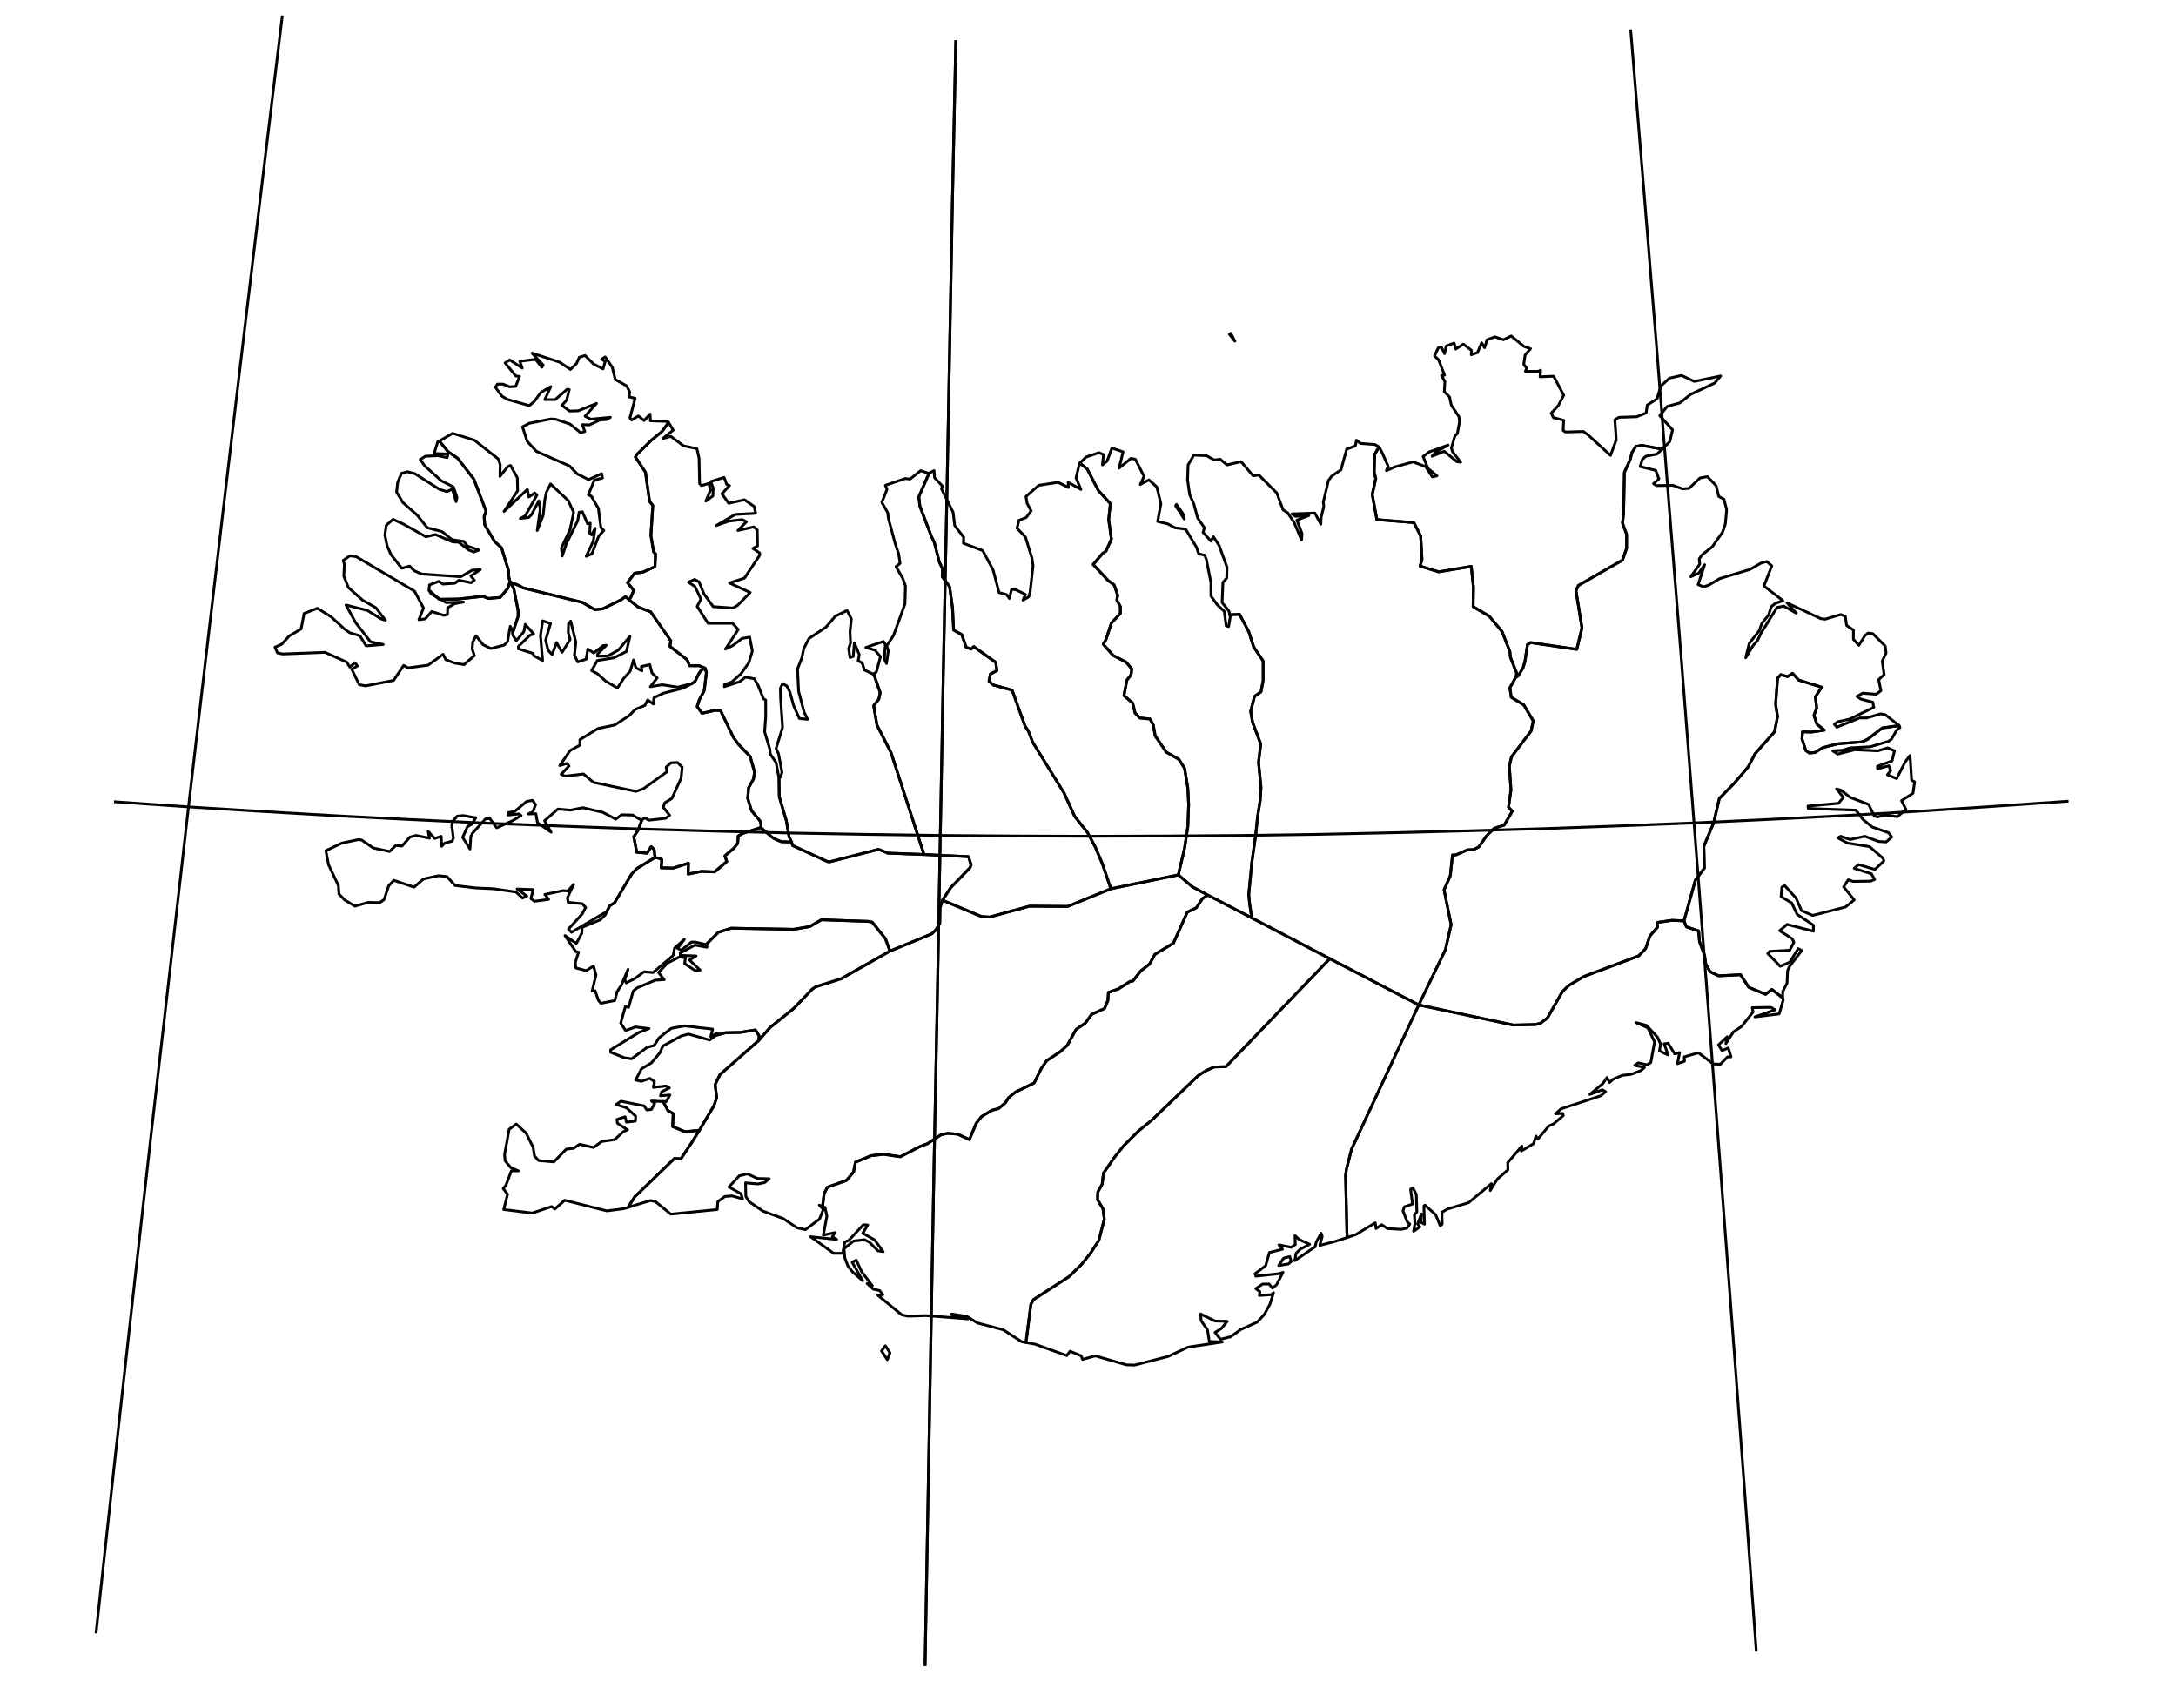 <?xml version="1.0" encoding="utf-8"?><!DOCTYPE svg  PUBLIC '-//W3C//DTD SVG 1.1//EN'  'http://www.w3.org/Graphics/SVG/1.1/DTD/svg11.dtd'><svg enable_background="new 0 0 800 628" height="628px" pretty_print="False" style="stroke-linejoin: round; stroke:#000; fill: none;" version="1.1" viewBox="0 0 800 628" width="800px" xmlns="http://www.w3.org/2000/svg" xmlns:xlink="http://www.w3.org/1999/xlink"><defs><style type="text/css"><![CDATA[path { fill-rule: evenodd; }]]></style></defs><g class="" id="isl"><path d="M187.5,213.9L188.9,216.4L190.5,224.5L190.5,226.5L188.5,232.6L188.5,233.4L189.8,235.5L192.6,232.2L193.1,229.5L196.2,233.0L194.7,233.6L190.6,237.6L190.6,238.5L196.0,240.2L196.2,241.0L199.5,242.8L198.7,233.7L199.5,228.2L202.4,229.2L200.6,235.3L201.5,239.0L203.0,240.6L204.6,236.2L206.6,239.8L209.6,235.1L208.9,232.5L209.0,229.4L209.8,228.3L211.7,236.0L211.2,240.9L212.4,243.3L215.5,242.3L216.1,238.6L218.3,240.0L221.8,237.3L222.9,237.2L219.7,240.4L219.7,241.2L223.5,241.1L227.3,239.0L231.6,233.9L230.3,239.5L225.7,241.8L219.6,242.8L217.5,246.5L219.7,247.7L222.7,250.4L227.0,252.9L229.2,249.5L231.7,246.7L232.9,242.6L233.8,245.5L236.0,246.6L235.8,245.0L238.9,244.3L239.7,247.4L241.6,249.2L239.1,252.4L243.5,251.7L249.2,252.6L254.5,251.2L255.5,250.5L257.0,247.5L257.7,246.5L259.2,245.6L257.0,244.7L253.5,244.7L252.6,242.5L246.3,237.6L246.6,235.5L239.2,224.9L234.7,223.2L231.3,220.5L230.0,219.3L228.3,220.5L221.6,223.8L218.7,224.1L214.0,221.4L192.3,216.1L190.7,215.2L187.5,213.9Z " data-name="Reykhólahreppur"/><path d="M245.5,154.9L239.1,154.7L239.0,152.2L236.8,154.6L234.7,152.9L232.2,154.4L231.6,153.6L233.5,146.4L231.3,145.9L231.5,144.0L230.3,141.8L226.2,139.5L225.1,135.0L222.5,131.2L221.2,132.0L222.5,132.9L221.7,135.6L218.2,133.8L215.1,130.7L213.0,131.3L211.9,133.7L209.7,135.8L205.7,133.1L195.6,129.8L199.7,134.2L199.2,135.0L196.9,132.1L191.1,132.8L192.0,135.3L187.4,132.3L185.7,133.4L189.6,138.2L191.0,138.4L189.6,142.0L187.4,142.2L184.9,141.2L182.9,141.2L182.1,142.3L184.5,145.6L186.5,146.8L194.6,149.1L196.4,147.6L198.8,144.3L202.5,142.1L200.3,146.9L204.1,146.9L208.5,143.1L209.3,143.2L208.3,147.1L206.6,149.0L209.4,151.1L212.6,151.0L219.3,148.3L215.1,153.0L217.2,154.1L224.4,153.4L223.1,154.2L220.5,154.4L216.7,156.2L214.1,156.1L215.0,158.6L213.5,159.1L209.6,155.9L204.2,154.1L202.5,154.0L194.6,155.6L192.1,156.9L193.8,162.2L197.2,165.9L209.4,171.3L212.2,174.2L216.4,176.3L221.2,174.1L221.5,175.7L218.5,176.5L216.3,181.9L217.4,182.4L220.0,186.9L220.9,193.9L222.0,195.0L220.1,197.1L217.6,203.6L215.5,204.5L218.1,199.0L218.8,194.2L217.5,196.6L216.8,196.0L217.0,192.3L216.0,192.5L214.1,188.1L212.9,188.3L212.4,191.4L208.2,199.9L206.7,204.4L206.4,201.4L209.6,194.6L210.9,188.3L208.9,184.0L202.4,177.9L200.9,180.9L200.3,183.7L199.7,189.4L197.5,195.0L198.6,187.3L198.1,184.1L195.4,189.2L194.4,190.2L191.3,190.6L193.1,189.6L197.4,182.0L196.6,181.2L194.4,182.7L193.9,179.9L185.3,188.0L190.3,180.4L190.2,175.6L187.7,171.1L186.7,171.5L183.8,175.1L183.9,170.8L183.2,168.7L174.4,161.8L166.4,159.3L161.9,161.9L161.5,162.1L164.7,166.0L168.3,168.5L174.2,176.1L178.7,187.9L178.0,189.8L178.2,192.9L181.8,199.0L184.4,201.4L187.0,209.9L187.0,211.8L187.5,213.9L190.7,215.2L192.3,216.1L214.0,221.4L218.7,224.1L221.6,223.8L228.3,220.5L230.0,219.3L231.3,220.5L231.9,219.6L233.0,217.0L230.7,214.2L233.3,210.7L236.4,210.3L240.8,208.3L241.0,203.6L240.3,202.9L239.3,196.8L240.0,185.8L238.8,184.3L237.3,173.6L233.6,168.0L234.1,167.1L239.6,161.7L243.3,158.7L245.8,155.3L245.5,154.9Z " data-name="Vestfirðir"/><path d="M286.4,286.0L285.3,280.3L283.2,277.2L283.0,275.3L281.1,269.0L281.5,263.6L281.5,257.3L280.7,256.9L278.7,251.9L277.3,249.5L274.1,248.9L271.9,250.6L266.3,252.4L266.4,251.6L269.0,250.7L272.4,247.7L275.3,243.6L276.6,239.3L275.6,234.2L272.8,234.7L269.4,237.3L266.7,238.6L271.4,231.4L269.3,229.1L260.3,229.1L256.3,222.9L257.7,220.2L255.5,215.6L253.1,214.0L255.4,213.0L257.0,213.9L258.8,218.3L262.2,223.0L269.5,223.5L271.2,222.5L275.8,217.8L268.2,214.3L273.7,212.5L279.3,204.1L279.3,203.3L276.8,201.6L278.5,200.7L278.4,194.8L277.1,193.7L271.3,195.0L274.4,191.8L272.9,191.0L267.8,191.6L263.3,193.2L270.3,189.1L277.8,188.7L277.3,186.2L273.7,183.7L267.9,185.0L265.4,181.5L268.2,178.5L267.2,178.1L266.2,175.5L261.3,177.0L262.2,179.4L262.1,182.3L259.5,184.2L261.2,180.2L260.6,177.7L257.9,178.5L257.2,177.8L257.0,168.4L256.2,164.9L251.3,163.9L246.6,160.4L243.7,161.2L247.5,158.1L245.8,155.3L245.8,155.3L243.3,158.7L239.6,161.7L234.1,167.1L233.6,168.0L237.3,173.6L238.8,184.3L240.0,185.8L239.3,196.8L240.3,202.9L241.0,203.6L240.8,208.3L236.4,210.3L233.3,210.7L230.7,214.2L233.0,217.0L231.9,219.6L231.3,220.5L234.7,223.2L239.2,224.9L246.6,235.5L246.3,237.6L252.6,242.5L253.5,244.7L257.0,244.7L259.2,245.6L259.7,247.2L258.9,253.9L257.1,257.2L256.3,259.7L258.1,262.2L262.9,261.1L264.9,261.2L269.6,271.0L271.5,273.6L275.8,278.1L277.4,283.8L277.0,286.4L275.2,289.6L274.9,293.5L276.3,298.0L279.6,302.0L279.8,303.4L279.7,304.2L283.9,307.8L285.5,308.7L287.3,309.4L291.0,309.5L290.1,307.6L289.1,301.7L286.5,292.9L286.4,286.0L286.4,286.0Z " data-name="Árneshreppur"/><path d="M158.5,218.3L164.0,221.5L170.4,221.3L167.1,221.9L164.6,223.4L164.5,225.9L163.2,226.2L158.7,224.8L156.3,227.5L154.0,227.8L155.7,223.5L152.4,217.3L130.9,204.6L128.6,204.3L126.2,206.0L126.6,207.5L126.4,211.8L128.1,216.0L133.3,220.6L138.2,223.4L141.7,228.0L140.1,227.5L135.1,224.4L127.2,222.4L130.7,228.8L136.2,235.9L140.9,236.9L134.6,237.4L132.3,233.7L128.6,232.6L126.6,231.2L121.7,226.7L116.7,223.6L111.8,225.5L110.7,231.2L106.3,233.8L103.6,236.8L101.1,237.9L102.0,240.0L103.9,240.4L119.5,239.8L127.5,243.4L128.6,245.2L130.5,243.6L131.4,244.8L129.3,246.0L132.1,251.7L134.5,252.1L144.7,250.1L148.4,244.6L150.0,245.5L157.4,244.5L162.9,240.5L163.9,242.5L167.0,243.7L170.6,244.3L174.4,241.0L173.6,238.6L173.8,236.0L175.0,233.7L177.6,237.0L180.5,238.4L185.4,237.1L186.6,235.8L187.6,230.2L188.4,231.9L188.5,232.6L190.5,226.5L190.5,224.5L188.9,216.4L187.5,213.9L186.6,216.4L183.9,219.6L179.6,220.0L177.5,219.2L168.4,220.2L161.5,220.3L157.8,217.1L158.5,218.3Z " data-name="Vesturbyggð"/><path d="M187.0,211.8L187.0,209.9L184.4,201.4L181.8,199.0L178.2,192.9L178.0,189.8L178.7,187.9L174.2,176.1L168.3,168.5L164.7,166.0L161.5,162.1L161.0,162.2L159.6,166.7L164.7,166.9L164.4,168.2L161.0,167.5L156.4,167.7L154.5,168.9L156.1,171.2L162.2,176.7L166.7,179.0L168.0,182.8L167.7,184.4L166.3,179.8L164.3,180.7L161.6,179.9L152.5,174.1L149.8,173.4L147.6,174.0L146.2,177.3L145.8,180.9L148.1,184.7L153.4,189.4L157.1,194.0L162.5,195.4L166.2,198.4L170.5,199.0L171.8,200.7L176.1,202.2L174.2,202.9L172.2,202.1L168.6,199.3L166.4,199.2L160.1,196.5L156.6,197.3L148.4,192.7L144.5,190.9L142.0,193.1L141.5,196.7L142.3,200.6L143.7,203.8L147.7,208.9L150.6,208.1L152.3,209.8L155.0,211.0L169.4,212.0L173.6,209.6L176.6,209.4L173.1,211.7L174.4,213.3L173.2,214.2L168.7,213.3L167.2,214.4L162.8,214.7L161.3,213.7L157.9,215.0L157.7,216.9L157.8,217.1L161.5,220.3L168.4,220.2L177.5,219.2L179.6,220.0L183.9,219.6L186.6,216.4L187.5,213.9L187.0,211.8Z " data-name="Ísafjarðarbær"/><path d="M614.7,338.3L609.2,339.1L609.4,340.8L606.6,344.0L605.0,348.7L602.4,351.4L582.2,359.0L576.8,362.2L574.4,364.5L568.9,374.2L566.4,376.1L564.6,376.6L556.4,376.8L521.6,369.4L496.9,422.4L495.0,429.8L494.7,432.2L495.2,453.5L495.3,454.9L498.5,453.8L505.6,449.5L505.9,451.6L508.0,450.2L510.1,451.6L515.2,451.9L517.3,451.4L518.3,450.0L517.3,449.0L515.8,445.1L516.3,443.6L519.3,442.6L518.6,437.1L519.6,436.9L520.7,439.1L520.9,445.5L520.0,446.5L520.2,449.8L519.7,452.6L522.0,451.0L521.2,449.9L522.6,446.2L522.4,449.3L523.7,450.0L523.5,443.3L523.9,443.0L527.8,446.5L529.5,450.6L530.2,450.0L530.1,445.6L532.2,444.4L539.9,442.1L548.3,435.1L547.9,437.6L550.5,433.4L554.4,430.0L554.3,427.4L559.5,421.3L559.3,423.1L563.8,420.4L564.7,417.6L565.4,418.7L569.4,413.9L571.2,413.1L574.7,410.1L574.6,409.3L571.9,409.4L573.9,407.6L588.5,402.8L590.3,401.3L589.1,400.6L584.5,402.3L589.3,398.3L590.8,396.1L591.7,397.9L593.1,396.7L596.4,395.3L599.7,394.9L603.3,393.5L604.6,392.4L601.0,391.6L602.3,390.7L605.5,391.4L606.9,390.6L608.3,383.0L605.8,377.8L601.5,375.9L605.3,376.9L609.4,381.3L610.5,383.8L610.1,386.3L613.3,387.8L611.8,383.7L613.3,383.5L615.7,387.4L617.5,386.9L616.7,391.0L619.3,390.1L619.2,388.5L624.4,387.0L629.9,391.1L632.5,391.2L635.1,388.5L636.4,388.5L635.4,385.2L633.1,386.2L631.8,384.1L635.0,381.1L634.5,383.6L637.3,379.3L640.3,377.3L644.5,372.0L644.2,370.4L651.1,370.3L652.6,371.2L645.2,373.8L654.1,372.7L655.6,367.6L655.4,366.8L651.4,363.7L649.1,365.5L642.9,362.9L639.9,358.3L631.8,358.7L628.7,357.2L627.1,354.3L626.7,351.3L624.8,346.1L624.5,342.2L620.0,340.7L619.1,338.5L614.7,338.3Z " data-name="Sveitarfélagið Hornafjörður"/><path d="M557.2,249.0L556.2,250.9L555.1,252.8L555.6,256.3L560.2,259.1L563.7,265.0L562.9,268.7L555.7,278.2L554.9,281.6L555.5,290.4L554.6,296.7L556.0,298.2L553.0,303.3L549.3,304.5L546.5,307.3L543.7,311.3L541.8,312.3L539.5,312.4L535.4,314.2L534.0,314.3L533.2,321.9L530.9,327.1L533.5,339.9L531.4,349.1L521.6,369.4L556.4,376.8L564.6,376.6L566.4,376.1L568.9,374.2L574.4,364.5L576.8,362.2L582.2,359.0L602.4,351.4L605.0,348.7L606.6,344.0L609.4,340.8L609.2,339.1L614.7,338.3L619.1,338.5L619.9,335.7L623.3,323.5L626.6,319.1L626.4,311.1L630.0,302.5L632.1,293.5L637.5,288.0L642.7,281.9L645.3,277.0L652.4,269.0L653.5,263.4L652.8,258.9L653.5,249.3L654.7,248.0L657.2,248.7L659.0,247.5L661.3,250.0L669.7,252.6L667.4,256.2L667.9,260.2L666.9,263.0L668.0,266.2L670.7,268.4L665.9,269.1L662.7,269.0L662.5,271.6L663.9,275.9L665.2,276.8L667.3,276.6L670.2,274.8L675.7,273.4L684.6,272.7L686.7,271.7L692.0,267.6L698.2,266.7L698.2,266.7L693.1,262.7L691.4,262.4L686.3,263.9L683.7,263.9L675.3,267.3L674.4,266.2L675.7,265.3L680.1,264.3L688.9,260.0L688.5,258.1L684.2,257.0L682.7,256.0L684.8,254.8L689.8,255.2L691.5,253.9L690.7,249.8L692.7,248.0L692.0,243.0L693.4,240.1L693.1,237.5L688.5,232.9L686.8,232.7L685.6,233.7L683.4,237.2L681.4,235.0L681.4,231.6L678.9,229.9L678.4,226.5L676.7,225.9L671.0,227.6L669.4,227.4L657.0,221.6L660.4,225.4L655.8,222.8L653.3,223.3L647.4,232.8L646.1,235.5L644.5,237.3L641.8,241.8L643.1,236.5L646.8,231.8L647.7,229.2L650.2,226.1L651.2,223.0L652.7,221.8L655.5,220.8L648.5,215.4L651.4,208.0L649.5,206.4L647.4,207.0L643.4,209.3L632.2,212.7L628.2,215.1L626.3,215.7L624.3,214.9L626.7,207.6L624.5,210.7L621.6,212.0L624.9,207.4L624.7,205.4L625.8,203.9L629.5,201.0L633.3,195.6L634.3,192.7L634.8,187.4L633.8,183.5L631.9,182.5L630.9,178.5L627.7,175.2L625.0,175.7L621.0,179.5L618.6,179.7L615.0,178.4L609.0,178.5L607.9,177.8L609.9,176.0L608.7,172.9L603.0,171.5L603.8,168.9L605.1,167.7L609.2,166.9L611.1,165.1L603.6,163.7L601.4,164.1L600.0,166.3L599.3,169.0L597.2,173.6L596.9,188.7L596.5,192.3L598.0,196.4L598.0,201.6L596.5,205.9L580.3,215.2L579.4,217.1L581.6,230.8L579.7,238.7L562.7,236.2L561.6,236.9L560.6,243.3L559.9,245.6L558.1,248.5L557.2,249.0Z " data-name="Austurland"/><path d="M619.1,338.5L620.0,340.7L624.5,342.2L624.8,346.1L626.7,351.3L627.1,354.3L628.7,357.2L631.8,358.7L639.9,358.3L642.9,362.9L649.1,365.5L651.4,363.7L655.4,366.8L655.4,366.8L655.4,364.5L657.0,361.4L657.2,356.8L657.8,355.4L662.4,349.4L661.1,348.7L658.0,353.7L654.5,355.2L649.9,350.5L650.6,349.7L658.0,349.3L659.5,346.4L658.9,345.1L654.3,342.1L657.0,339.8L666.7,342.3L666.7,340.1L660.7,336.1L658.7,331.9L654.8,329.6L655.1,326.1L656.1,325.5L660.3,330.1L662.3,334.7L666.4,336.5L678.5,333.4L681.7,330.8L677.8,326.0L679.5,323.4L681.3,324.0L687.7,323.9L689.2,323.3L688.0,321.2L681.7,319.2L683.3,317.8L689.3,319.6L692.6,316.5L692.3,315.5L687.3,311.2L679.2,309.9L675.7,308.0L676.7,307.4L680.2,308.6L685.6,307.4L690.6,309.3L693.4,309.5L695.5,307.7L694.3,306.1L688.3,304.0L685.0,301.3L682.3,297.8L664.8,297.2L664.7,296.3L675.9,295.3L677.7,293.1L675.2,290.0L676.9,290.5L680.2,293.1L687.0,295.7L689.0,299.8L690.1,300.3L693.5,299.6L697.6,300.2L700.7,297.5L699.1,294.3L703.3,291.6L703.9,287.4L702.8,286.8L702.2,277.7L700.3,280.3L697.3,286.2L693.9,284.8L695.1,283.2L694.4,281.5L690.3,282.6L690.2,281.7L695.6,279.7L696.5,276.0L694.0,274.9L690.4,276.0L681.9,275.6L675.6,277.2L673.8,276.0L677.2,275.8L680.3,274.9L687.6,274.5L694.3,272.5L695.4,271.7L697.3,268.4L698.5,267.4L698.2,266.7L692.0,267.6L686.7,271.7L684.6,272.7L675.7,273.4L670.2,274.8L667.3,276.6L665.2,276.8L663.9,275.9L662.5,271.6L662.7,269.0L665.9,269.1L670.7,268.4L668.0,266.2L666.9,263.0L667.9,260.2L667.4,256.2L669.7,252.6L661.3,250.0L659.0,247.5L657.2,248.7L654.7,248.0L653.5,249.3L652.8,258.9L653.5,263.4L652.4,269.0L645.3,277.0L642.7,281.9L637.5,288.0L632.1,293.5L630.0,302.5L626.4,311.1L626.6,319.1L623.3,323.5L619.9,335.7L619.1,338.5Z " data-name="Austur-Hérað"/><path d="M341.1,173.9L338.5,173.0L334.6,176.1L332.8,175.9L325.5,178.4L326.1,179.9L324.2,184.7L326.4,188.5L326.6,190.5L329.1,199.8L330.4,203.6L330.9,207.1L329.4,208.3L331.9,212.6L332.9,215.4L332.7,222.0L328.5,233.6L326.0,237.4L326.6,239.2L325.9,243.9L325.1,242.2L325.5,236.9L324.8,235.8L318.3,238.0L321.7,239.0L323.7,241.4L322.2,247.0L321.2,247.7L321.2,247.7L323.6,254.6L323.1,257.0L321.2,259.4L322.4,266.5L327.6,276.7L339.7,314.1L356.1,314.9L357.0,317.9L356.6,319.0L349.6,326.2L346.5,330.9L360.8,336.9L363.8,337.1L378.5,333.1L392.5,333.2L408.4,326.7L405.2,317.3L402.6,311.2L399.8,306.0L395.1,300.1L391.2,291.5L379.7,272.9L378.0,268.6L376.9,267.0L372.1,253.7L365.2,251.8L363.6,250.4L364.1,247.8L366.5,246.5L366.1,243.5L358.0,237.7L357.0,238.6L355.2,237.9L353.6,233.3L350.6,231.6L350.2,223.5L349.1,215.6L346.4,212.0L346.5,209.1L345.3,206.5L343.5,199.4L342.4,197.1L338.2,186.1L337.8,182.6L341.6,173.9L341.1,173.9Z " data-name="Norðurland vestra"/><path d="M435.4,190.8L435.3,189.4L432.5,185.4L432.2,185.9L435.4,190.8Z M397.0,170.2L399.7,172.4L403.8,180.3L408.2,185.1L407.6,191.0L408.6,198.2L406.6,202.6L405.3,203.5L401.9,207.5L407.4,213.4L409.6,215.0L410.9,218.8L410.6,220.6L411.9,223.0L411.9,225.5L408.6,229.0L406.6,235.1L405.6,236.8L409.2,240.9L414.0,243.4L416.1,245.9L415.8,248.1L414.3,250.0L413.2,255.7L416.4,258.4L417.3,262.1L419.0,263.9L422.8,264.3L424.0,266.5L424.7,270.5L428.8,276.5L433.4,279.1L435.5,282.4L436.7,289.7L437.0,295.8L436.7,303.9L435.5,311.8L433.2,321.6L438.4,326.0L444.0,329.0L460.2,337.4L459.4,332.1L459.1,328.8L460.2,317.2L461.7,306.6L462.3,300.5L463.3,294.2L463.6,289.5L462.7,280.2L463.5,273.5L460.5,265.5L459.8,261.5L461.2,256.0L463.6,254.3L464.4,250.1L464.4,243.0L460.9,237.8L459.1,232.2L455.7,225.8L452.1,226.0L452.3,226.7L451.7,230.3L450.8,230.1L450.1,224.7L447.5,222.3L445.2,219.1L445.2,214.2L443.5,205.6L442.9,204.1L440.7,203.6L439.9,201.2L435.9,194.5L431.9,194.0L429.4,192.6L425.6,191.7L426.8,185.2L425.3,179.0L422.4,176.4L419.2,178.1L420.6,175.1L417.4,168.8L415.8,168.5L411.4,172.1L412.9,166.1L408.8,164.7L407.0,169.5L405.3,170.9L405.7,167.1L404.0,166.4L399.3,168.0L397.0,170.2L397.0,170.2Z " data-name="Akureyri"/><path d="M435.5,311.8L436.7,303.9L437.0,295.8L436.7,289.7L435.5,282.4L433.4,279.1L428.8,276.5L424.7,270.5L424.0,266.5L422.8,264.3L419.0,263.9L417.3,262.1L416.4,258.4L413.2,255.7L414.3,250.0L415.8,248.1L416.1,245.9L414.0,243.4L409.2,240.9L405.6,236.8L406.6,235.1L408.6,229.0L411.9,225.5L411.9,223.0L410.6,220.6L410.9,218.8L409.6,215.0L407.4,213.4L401.9,207.5L405.3,203.5L406.6,202.6L408.6,198.2L407.6,191.0L408.2,185.1L403.8,180.3L399.7,172.4L397.0,170.2L396.6,171.4L395.6,175.7L397.4,179.9L392.7,177.3L392.8,179.2L389.0,177.3L381.9,178.4L377.2,182.5L377.6,185.0L379.1,187.8L377.3,190.2L374.6,191.3L373.9,194.2L377.0,197.4L379.4,205.2L379.8,208.0L378.7,217.7L378.2,219.4L376.1,220.6L377.0,218.5L373.5,216.8L371.9,216.6L371.1,220.0L370.1,218.6L367.3,217.8L365.1,209.5L361.3,202.4L354.2,199.7L354.3,197.5L351.0,193.2L350.4,188.3L346.1,179.6L346.5,178.7L343.6,175.6L343.4,173.0L341.6,173.9L341.6,173.9L337.8,182.6L338.2,186.1L342.4,197.1L343.5,199.4L345.3,206.5L346.5,209.1L346.4,212.0L349.1,215.6L350.2,223.5L350.6,231.6L353.6,233.3L355.2,237.9L357.0,238.6L358.0,237.7L366.1,243.5L366.5,246.5L364.1,247.8L363.6,250.4L365.2,251.8L372.1,253.7L376.9,267.0L378.0,268.6L379.7,272.9L391.2,291.5L395.1,300.1L399.8,306.0L402.6,311.2L405.2,317.3L408.4,326.7L433.2,321.6L435.5,311.8Z " data-name="Akrahreppur"/><path d="M321.0,247.8L317.8,246.3L317.0,243.7L315.5,242.9L315.9,240.6L314.1,236.3L313.7,241.3L312.5,241.7L312.0,238.4L312.7,236.4L312.5,232.2L313.0,227.5L311.4,224.4L307.1,226.5L303.7,230.5L297.4,234.7L295.5,238.4L294.8,241.8L293.2,245.9L293.6,254.1L295.6,261.7L296.9,264.4L293.9,264.1L291.8,259.5L290.4,254.4L289.3,252.2L287.7,251.3L286.9,253.0L287.0,256.8L287.7,267.4L285.3,275.2L286.2,277.0L287.5,283.9L287.0,285.6L286.4,286.0L286.5,292.9L289.1,301.7L290.1,307.6L291.0,309.5L291.4,310.8L304.2,316.7L305.0,316.8L323.0,312.2L326.4,313.6L339.7,314.1L327.6,276.7L322.4,266.5L321.2,259.4L323.1,257.0L323.6,254.6L321.2,247.7L321.0,247.8Z " data-name="Húnaþing vestra"/><path d="M507.0,164.3L505.4,167.0L505.2,173.6L505.8,175.9L504.5,181.8L506.2,191.0L519.8,192.1L522.3,197.0L522.8,205.6L522.1,208.1L528.9,210.2L540.9,208.2L541.7,215.9L541.6,223.0L547.5,226.5L552.2,232.1L555.1,239.5L555.3,241.6L557.6,247.4L557.4,248.6L557.2,249.0L558.1,248.5L559.9,245.6L560.6,243.3L561.6,236.9L562.7,236.2L579.7,238.7L581.6,230.8L579.4,217.1L580.3,215.2L596.5,205.9L598.0,201.6L598.0,196.4L596.5,192.3L596.9,188.7L597.2,173.6L599.3,169.0L600.0,166.3L601.4,164.1L603.6,163.7L611.1,165.1L613.9,162.3L614.9,158.0L610.2,152.8L612.9,149.4L617.6,148.1L621.5,145.0L630.4,140.8L632.6,138.2L622.9,140.2L618.2,138.0L613.8,139.0L610.6,141.9L609.2,146.6L605.6,148.9L605.2,151.8L601.7,153.2L595.2,153.4L593.7,154.3L594.2,161.7L592.1,167.4L583.9,159.9L582.1,158.6L575.5,158.8L574.7,158.2L574.9,154.5L571.1,153.5L570.3,151.9L572.9,149.1L574.9,145.3L571.2,138.3L566.2,138.5L566.4,136.1L565.5,136.5L560.8,136.5L561.3,135.4L560.2,133.9L560.7,130.5L562.7,128.2L560.2,127.3L555.6,123.5L552.7,124.9L549.6,123.8L546.7,124.9L545.8,127.8L544.7,126.0L543.2,129.6L540.9,130.4L541.0,128.8L538.0,126.5L535.2,128.3L534.6,126.1L531.7,127.2L531.1,130.0L529.9,127.6L528.8,127.8L527.4,130.8L528.9,132.3L531.1,137.9L530.0,138.0L531.2,140.3L531.0,144.0L532.9,145.9L533.6,149.0L536.4,153.2L536.6,155.0L535.8,159.4L534.9,160.2L533.6,164.7L534.0,166.0L537.0,169.9L535.6,169.7L531.0,165.9L526.5,167.7L527.9,166.2L532.4,163.6L525.5,166.1L523.2,167.8L525.0,172.2L528.3,174.9L526.6,175.3L524.1,171.5L519.5,169.8L512.9,171.6L509.7,173.0L510.3,171.3L508.1,166.3L507.0,164.3Z " data-name="Kelduneshreppur"/><path d="M507.0,164.3L505.5,163.4L500.2,163.0L498.7,161.8L498.3,163.9L495.1,165.1L493.0,172.7L489.6,175.0L488.4,176.6L486.5,184.6L486.7,186.1L485.7,190.2L485.6,192.7L483.4,188.6L475.0,188.9L476.3,189.8L481.2,189.5L476.8,191.2L478.7,196.2L478.5,198.5L475.8,192.1L473.4,188.5L471.7,187.4L469.4,181.2L462.8,174.6L460.7,174.9L456.3,169.7L451.1,170.9L448.6,168.8L446.4,169.1L443.6,167.5L438.9,167.3L436.8,170.9L436.6,176.4L437.4,181.9L438.9,185.2L440.3,190.4L442.8,194.0L442.3,195.7L445.2,198.9L446.1,197.3L448.2,200.5L451.1,208.5L451.0,212.5L449.6,214.1L449.3,221.5L451.8,224.6L452.1,226.0L455.7,225.8L459.1,232.2L460.9,237.8L464.4,243.0L464.4,250.1L463.6,254.3L461.2,256.0L459.8,261.5L460.5,265.5L463.5,273.5L462.7,280.2L463.6,289.5L463.3,294.2L462.3,300.5L461.7,306.6L460.2,317.2L459.1,328.8L459.4,332.1L460.2,337.4L488.9,352.4L521.6,369.4L531.4,349.1L533.5,339.9L530.9,327.1L533.2,321.9L534.0,314.3L535.4,314.2L539.5,312.4L541.8,312.3L543.7,311.3L546.5,307.3L549.3,304.5L553.0,303.3L556.0,298.2L554.6,296.7L555.5,290.4L554.9,281.6L555.7,278.2L562.9,268.7L563.7,265.0L560.2,259.1L555.6,256.3L555.1,252.8L556.2,250.9L557.2,249.0L557.4,248.6L557.6,247.4L555.3,241.6L555.1,239.5L552.2,232.1L547.5,226.5L541.6,223.0L541.7,215.9L540.9,208.2L528.9,210.2L522.1,208.1L522.8,205.6L522.3,197.0L519.8,192.1L506.2,191.0L504.5,181.8L505.8,175.9L505.2,173.6L505.4,167.0L507.0,164.3L507.0,164.3Z M454.0,125.4L452.5,122.5L452.0,122.9L454.0,125.4Z " data-name="Hálshreppur"/><path d="M438.4,326.0L433.2,321.6L408.4,326.7L392.5,333.2L378.5,333.1L363.8,337.1L360.8,336.9L346.5,330.9L345.6,333.7L345.5,339.4L344.1,341.8L342.5,343.3L327.2,349.6L309.2,359.8L300.0,362.7L298.6,363.6L291.8,370.7L283.1,377.7L278.9,382.5L264.7,395.0L262.9,398.7L263.5,403.4L262.5,406.4L257.1,415.5L254.5,419.7L250.3,426.0L248.0,425.8L233.3,440.0L230.9,443.8L239.1,441.3L241.0,441.7L246.6,446.3L263.7,444.6L263.9,441.7L266.5,439.8L269.2,439.6L273.0,440.7L272.4,438.8L268.0,436.3L271.8,432.2L274.8,431.5L278.5,433.2L282.8,433.3L281.1,434.7L278.6,435.2L274.1,434.8L274.2,439.8L275.4,441.7L280.5,445.2L287.9,447.9L293.0,451.3L296.1,452.0L301.3,448.1L302.7,444.5L301.2,443.0L302.4,443.5L303.0,438.7L304.2,436.4L311.2,433.9L313.8,430.8L314.5,427.2L320.3,424.8L324.9,424.3L331.0,425.2L338.3,421.4L341.0,420.4L346.0,417.1L348.5,416.6L352.1,416.9L356.4,418.9L358.9,412.9L360.9,410.4L364.7,408.1L367.1,407.5L369.6,405.4L370.8,403.5L373.4,401.4L380.2,398.1L382.8,392.8L384.8,389.9L389.8,386.6L392.4,384.2L395.6,378.4L399.0,376.1L401.3,372.9L406.1,370.7L407.3,367.8L407.5,364.8L411.2,363.5L415.4,360.8L416.5,360.6L419.4,356.9L422.6,354.4L424.6,350.8L431.4,346.7L436.5,335.3L439.8,333.7L442.1,330.3L444.0,329.0L438.4,326.0Z " data-name="Biskupstungnahreppur"/><path d="M243.1,404.9L239.5,404.7L240.7,405.6L239.5,407.8L237.8,408.0L236.8,406.5L228.3,404.8L226.5,406.0L230.3,407.2L233.7,410.3L233.6,412.1L230.3,412.5L229.8,410.5L226.8,411.5L227.0,412.9L230.7,415.3L229.1,416.0L226.0,418.9L221.2,419.6L218.2,421.8L213.1,420.6L210.9,422.1L208.2,422.4L203.6,427.1L198.0,426.6L196.5,424.9L196.0,421.7L193.4,416.5L189.8,413.2L187.2,415.1L185.5,424.4L185.7,426.7L187.8,429.2L190.6,430.4L188.0,430.4L186.0,435.7L185.0,436.9L186.6,439.0L185.2,444.6L195.7,445.9L202.8,443.5L204.0,444.4L207.6,441.2L223.1,445.1L229.3,444.3L230.9,443.8L233.3,440.0L248.0,425.8L250.3,426.0L254.5,419.7L257.1,415.5L251.8,416.0L247.3,414.1L247.5,409.3L245.6,408.3L243.8,404.9L243.1,404.9Z " data-name="Suðurnes"/><path d="M326.2,499.8L327.2,497.3L325.5,494.7L324.1,496.6L326.2,499.8Z M488.9,352.4L460.2,337.4L444.0,329.0L442.1,330.3L439.8,333.7L436.5,335.3L431.4,346.7L424.6,350.8L422.6,354.4L419.4,356.9L416.5,360.6L415.4,360.8L411.2,363.5L407.5,364.8L407.3,367.8L406.1,370.7L401.3,372.9L399.0,376.1L395.6,378.4L392.4,384.2L389.8,386.6L384.8,389.9L382.8,392.8L380.2,398.1L373.4,401.4L370.8,403.5L369.6,405.4L367.1,407.5L364.7,408.1L360.9,410.4L358.9,412.9L356.4,418.9L352.1,416.9L348.5,416.6L346.0,417.1L341.0,420.4L338.3,421.4L331.0,425.2L324.9,424.3L320.3,424.8L314.5,427.2L313.8,430.8L311.2,433.9L304.2,436.4L303.0,438.7L302.4,443.5L303.3,443.8L304.0,447.0L302.7,454.0L306.9,453.1L306.0,454.7L307.6,455.6L298.0,454.6L306.5,460.7L309.8,460.7L310.6,456.5L312.0,456.0L317.4,450.2L319.0,450.3L317.2,453.3L321.6,455.8L324.7,460.1L322.8,459.8L319.6,456.6L317.8,455.7L313.8,456.2L310.3,459.0L310.6,462.4L311.7,465.3L313.4,467.5L317.2,470.8L313.3,464.0L314.8,463.2L316.8,467.5L320.7,472.6L318.8,471.8L321.1,473.9L323.4,474.4L324.6,475.9L322.7,476.1L331.5,483.3L333.7,483.8L340.4,483.6L355.9,484.8L350.1,483.6L349.9,483.0L355.5,483.9L359.3,486.3L368.8,488.8L375.6,493.2L377.2,493.5L379.0,479.4L380.0,477.7L393.0,469.3L397.6,464.8L400.9,460.7L404.0,455.9L406.0,448.1L405.5,444.3L403.5,441.0L403.6,438.2L405.2,435.3L405.7,431.2L409.8,425.3L413.0,421.3L418.5,415.8L423.6,411.6L440.5,395.4L443.3,393.6L446.4,392.2L450.7,392.1L488.9,352.4Z " data-name="Suðurland"/><path d="M474.7,463.7L474.2,461.9L471.9,462.5L470.1,465.2L473.7,464.6L474.7,463.7Z M488.9,352.4L450.7,392.1L446.4,392.2L443.3,393.6L440.5,395.4L423.6,411.6L418.5,415.8L413.0,421.3L409.8,425.3L405.7,431.2L405.2,435.3L403.6,438.2L403.5,441.0L405.5,444.3L406.0,448.1L404.0,455.9L400.9,460.7L397.6,464.8L393.0,469.3L380.0,477.7L379.0,479.4L377.2,493.5L380.5,494.1L392.2,498.3L393.4,496.7L397.5,498.4L398.0,499.7L402.7,498.4L414.1,501.7L417.1,501.8L429.5,498.6L436.8,495.2L449.4,493.3L444.6,493.1L443.9,488.8L441.6,485.5L441.4,483.0L446.7,485.6L451.2,485.7L449.1,488.3L446.7,489.8L448.7,492.3L452.4,491.4L456.2,488.7L462.2,486.0L464.8,483.2L466.9,479.4L468.2,475.2L467.4,475.9L463.0,476.2L463.2,474.8L461.7,473.7L464.2,472.0L466.6,472.0L467.8,473.5L469.3,472.3L471.7,467.7L470.1,468.2L461.7,469.1L461.4,468.2L465.3,465.3L466.7,460.4L471.5,459.2L470.2,457.6L474.7,458.5L476.2,457.5L476.1,454.2L477.6,455.6L481.5,457.4L478.0,459.2L476.5,460.7L476.0,463.4L483.5,458.3L483.9,456.6L485.7,453.3L486.1,454.5L485.2,457.8L490.6,456.4L495.3,454.9L495.2,453.5L494.7,432.2L495.0,429.8L496.9,422.4L521.6,369.4L488.9,352.4Z " data-name="Mýrdalshreppur"/><path d="M325.5,345.0L320.7,339.0L319.4,338.7L302.0,338.1L297.7,340.6L291.8,341.6L268.8,341.2L264.1,342.7L259.6,347.2L259.9,347.3L259.9,348.2L255.5,347.4L250.1,350.3L250.1,351.2L255.9,351.4L253.5,352.9L257.4,356.6L255.6,356.8L251.7,354.2L252.0,352.0L249.7,351.8L245.4,354.0L242.1,357.5L244.2,360.1L240.9,360.3L234.3,363.1L232.8,364.3L231.1,370.3L229.9,370.0L228.2,376.1L230.0,378.8L233.6,377.5L238.6,378.1L234.9,379.5L224.5,385.9L224.5,386.8L229.5,388.8L232.2,389.2L237.9,385.0L240.5,384.3L242.3,381.5L246.8,378.0L251.7,377.1L262.0,378.3L261.3,381.0L263.9,379.7L263.2,380.6L266.8,379.6L272.1,379.5L277.7,378.6L279.1,380.8L278.9,382.5L283.1,377.7L291.8,370.7L298.6,363.6L300.0,362.7L309.2,359.8L327.2,349.6L325.5,345.0Z " data-name="Akranes"/><path d="M259.2,245.6L257.7,246.5L257.0,247.5L255.5,250.5L254.5,251.2L253.2,251.9L251.0,253.0L243.9,254.8L240.4,256.5L240.2,258.8L238.1,257.3L237.1,259.3L233.5,260.8L231.4,263.0L226.0,266.5L219.8,267.8L213.2,271.9L213.2,273.9L209.6,275.9L205.8,281.4L208.5,280.6L209.2,281.6L206.3,284.6L207.8,285.3L214.5,284.5L218.2,287.6L233.8,290.9L236.6,289.9L245.2,283.7L244.9,282.0L246.7,280.4L249.1,280.3L250.8,282.0L250.4,286.1L247.0,293.5L244.4,295.1L243.8,296.7L246.2,299.7L244.7,300.8L238.5,301.5L237.1,300.6L236.1,301.3L236.0,301.4L234.5,305.3L233.0,307.6L234.1,313.3L237.9,313.6L239.4,311.2L240.5,312.3L240.8,315.2L242.4,315.5L243.3,316.0L243.1,319.0L247.5,319.1L253.1,317.3L253.0,321.3L257.9,320.3L262.7,320.5L267.2,316.7L266.5,314.6L269.8,311.8L271.2,310.0L271.4,307.3L273.2,306.3L279.7,304.2L279.8,303.4L279.6,302.0L276.3,298.0L274.9,293.5L275.2,289.6L277.0,286.4L277.4,283.8L275.8,278.1L271.5,273.6L269.6,271.0L264.9,261.2L262.9,261.1L258.1,262.2L256.3,259.7L257.1,257.2L258.9,253.9L259.7,247.2L259.2,245.6Z " data-name="Bæjarhreppur"/><path d="M279.1,380.8L277.7,378.6L272.1,379.5L266.8,379.6L263.2,380.6L263.2,380.6L260.9,382.3L253.1,380.1L250.5,380.8L243.7,384.5L242.6,387.0L239.5,390.7L235.8,392.9L233.7,397.0L235.8,397.5L238.9,396.4L240.6,397.6L240.2,399.7L244.9,399.2L246.1,399.9L243.3,401.3L242.8,402.8L246.3,402.5L245.0,404.9L243.8,404.9L243.8,404.9L245.6,408.3L247.5,409.3L247.3,414.1L251.8,416.0L257.1,415.5L262.5,406.4L263.5,403.4L262.9,398.7L264.7,395.0L278.9,382.5L279.1,380.8Z " data-name="Höfuðborgarsvæði"/><path d="M287.3,309.4L285.5,308.7L283.9,307.8L279.7,304.2L273.2,306.3L271.4,307.3L271.2,310.0L269.8,311.8L266.5,314.6L267.2,316.7L262.7,320.5L257.9,320.3L253.0,321.3L253.1,317.3L247.5,319.1L243.1,319.0L243.3,316.0L242.4,315.5L240.8,315.2L234.1,319.3L232.2,321.3L225.9,331.9L224.2,332.9L222.5,336.2L222.5,336.3L220.7,338.1L214.0,340.9L213.9,343.0L211.9,346.8L207.7,343.9L211.7,349.8L212.7,350.0L211.5,353.8L211.7,355.8L215.5,356.8L218.2,355.1L219.1,358.4L217.7,364.3L218.8,364.2L220.0,367.7L220.9,368.8L226.0,367.8L226.9,364.5L228.4,362.2L230.9,356.3L229.7,360.1L230.2,361.3L233.4,359.7L236.8,357.2L240.1,357.5L247.5,351.2L248.0,348.5L251.6,345.3L249.1,348.6L250.5,349.3L254.2,346.3L255.6,346.3L259.6,347.2L264.1,342.7L268.8,341.2L291.8,341.6L297.7,340.6L302.0,338.1L319.4,338.7L320.7,339.0L325.5,345.0L327.2,349.6L342.5,343.3L344.1,341.8L345.5,339.4L345.6,333.7L346.5,330.9L349.6,326.2L356.6,319.0L357.0,317.9L356.1,314.9L339.7,314.1L326.4,313.6L323.0,312.2L305.0,316.8L304.2,316.7L291.4,310.8L291.0,309.5L287.3,309.4Z " data-name="Vesturland"/><path d="M234.9,301.0L232.6,299.6L228.5,299.5L226.4,301.1L221.6,298.6L214.3,296.9L209.7,297.8L205.1,297.4L200.2,301.7L202.6,305.9L197.6,302.4L197.0,299.1L194.2,299.2L195.9,298.4L196.9,295.8L195.8,294.2L193.6,294.6L189.2,298.3L186.8,298.7L186.7,299.6L190.8,299.2L191.6,299.8L188.2,301.8L182.6,304.3L180.1,300.9L178.5,301.0L173.7,306.3L173.1,307.5L172.8,312.1L170.1,307.8L171.9,303.8L173.6,302.9L174.9,300.6L170.4,299.8L168.1,300.0L166.4,301.9L166.1,303.6L166.7,308.1L166.2,309.2L163.5,309.9L162.4,311.1L162.2,307.4L159.8,308.2L157.4,305.6L157.9,308.1L153.0,307.1L150.7,307.7L147.8,311.0L145.5,310.8L143.2,313.0L137.2,311.7L133.0,308.8L131.9,308.6L125.7,309.9L119.8,312.7L120.8,317.9L124.4,325.5L124.6,328.6L126.7,330.8L130.5,333.1L135.4,331.7L139.6,331.8L141.2,330.7L142.9,325.6L144.8,323.6L152.2,326.1L155.7,323.1L161.2,321.9L164.3,322.2L167.3,325.5L174.9,326.4L181.5,326.7L189.7,327.9L192.1,330.1L193.7,329.4L190.1,326.8L196.0,327.0L195.2,330.3L196.5,331.3L201.7,330.6L200.3,328.8L206.9,327.4L208.8,327.5L210.9,325.1L208.6,330.0L208.9,331.7L214.1,332.2L215.3,333.6L214.0,336.0L209.0,341.5L210.1,342.7L222.5,335.4L222.5,336.2L224.2,332.9L225.9,331.9L232.2,321.3L234.1,319.3L240.8,315.2L240.5,312.3L239.4,311.2L237.9,313.6L234.1,313.3L233.0,307.6L234.5,305.3L236.0,301.4L234.9,301.0Z " data-name="Eyja- og Miklaholtshreppur"/></g><g class="" id="graticule"><path d="M41.9,294.7L69.3,296.6L96.8,298.3L124.3,299.9L151.9,301.3L179.5,302.6L207.2,303.7L234.8,304.7L262.5,305.5L290.2,306.2L318.0,306.7L345.7,307.1L373.4,307.3L401.2,307.4L428.9,307.3L456.7,307.1L484.4,306.7L512.1,306.1L539.8,305.4L567.5,304.6L595.2,303.6L622.8,302.5L650.4,301.2L678.0,299.8L705.5,298.2L733.0,296.4L760.5,294.5 "/><path d="M645.7,607.1L641.2,545.2L636.6,483.8L632.0,422.9L627.4,362.4L622.8,302.5L618.2,243.1L613.5,184.2L608.9,125.8L604.2,68.0L599.5,10.8 "/><path d="M340.1,612.4L341.2,550.4L342.3,488.8L343.4,427.8L344.6,367.2L345.7,307.1L346.8,247.5L348.0,188.5L349.1,130.0L350.2,72.1L351.4,14.8 "/><path d="M35.3,600.4L42.0,538.7L48.8,477.4L55.6,416.6L62.5,356.4L69.3,296.6L76.2,237.3L83.1,178.6L90.0,120.4L96.9,62.8L103.8,5.7 "/></g><g class="" id="graticule_1"><path d="M340.1,612.4L341.2,550.4L342.3,488.8L343.4,427.8L344.6,367.2L345.7,307.1L346.8,247.5L348.0,188.5L349.1,130.0L350.2,72.1L351.4,14.8 "/></g></svg>